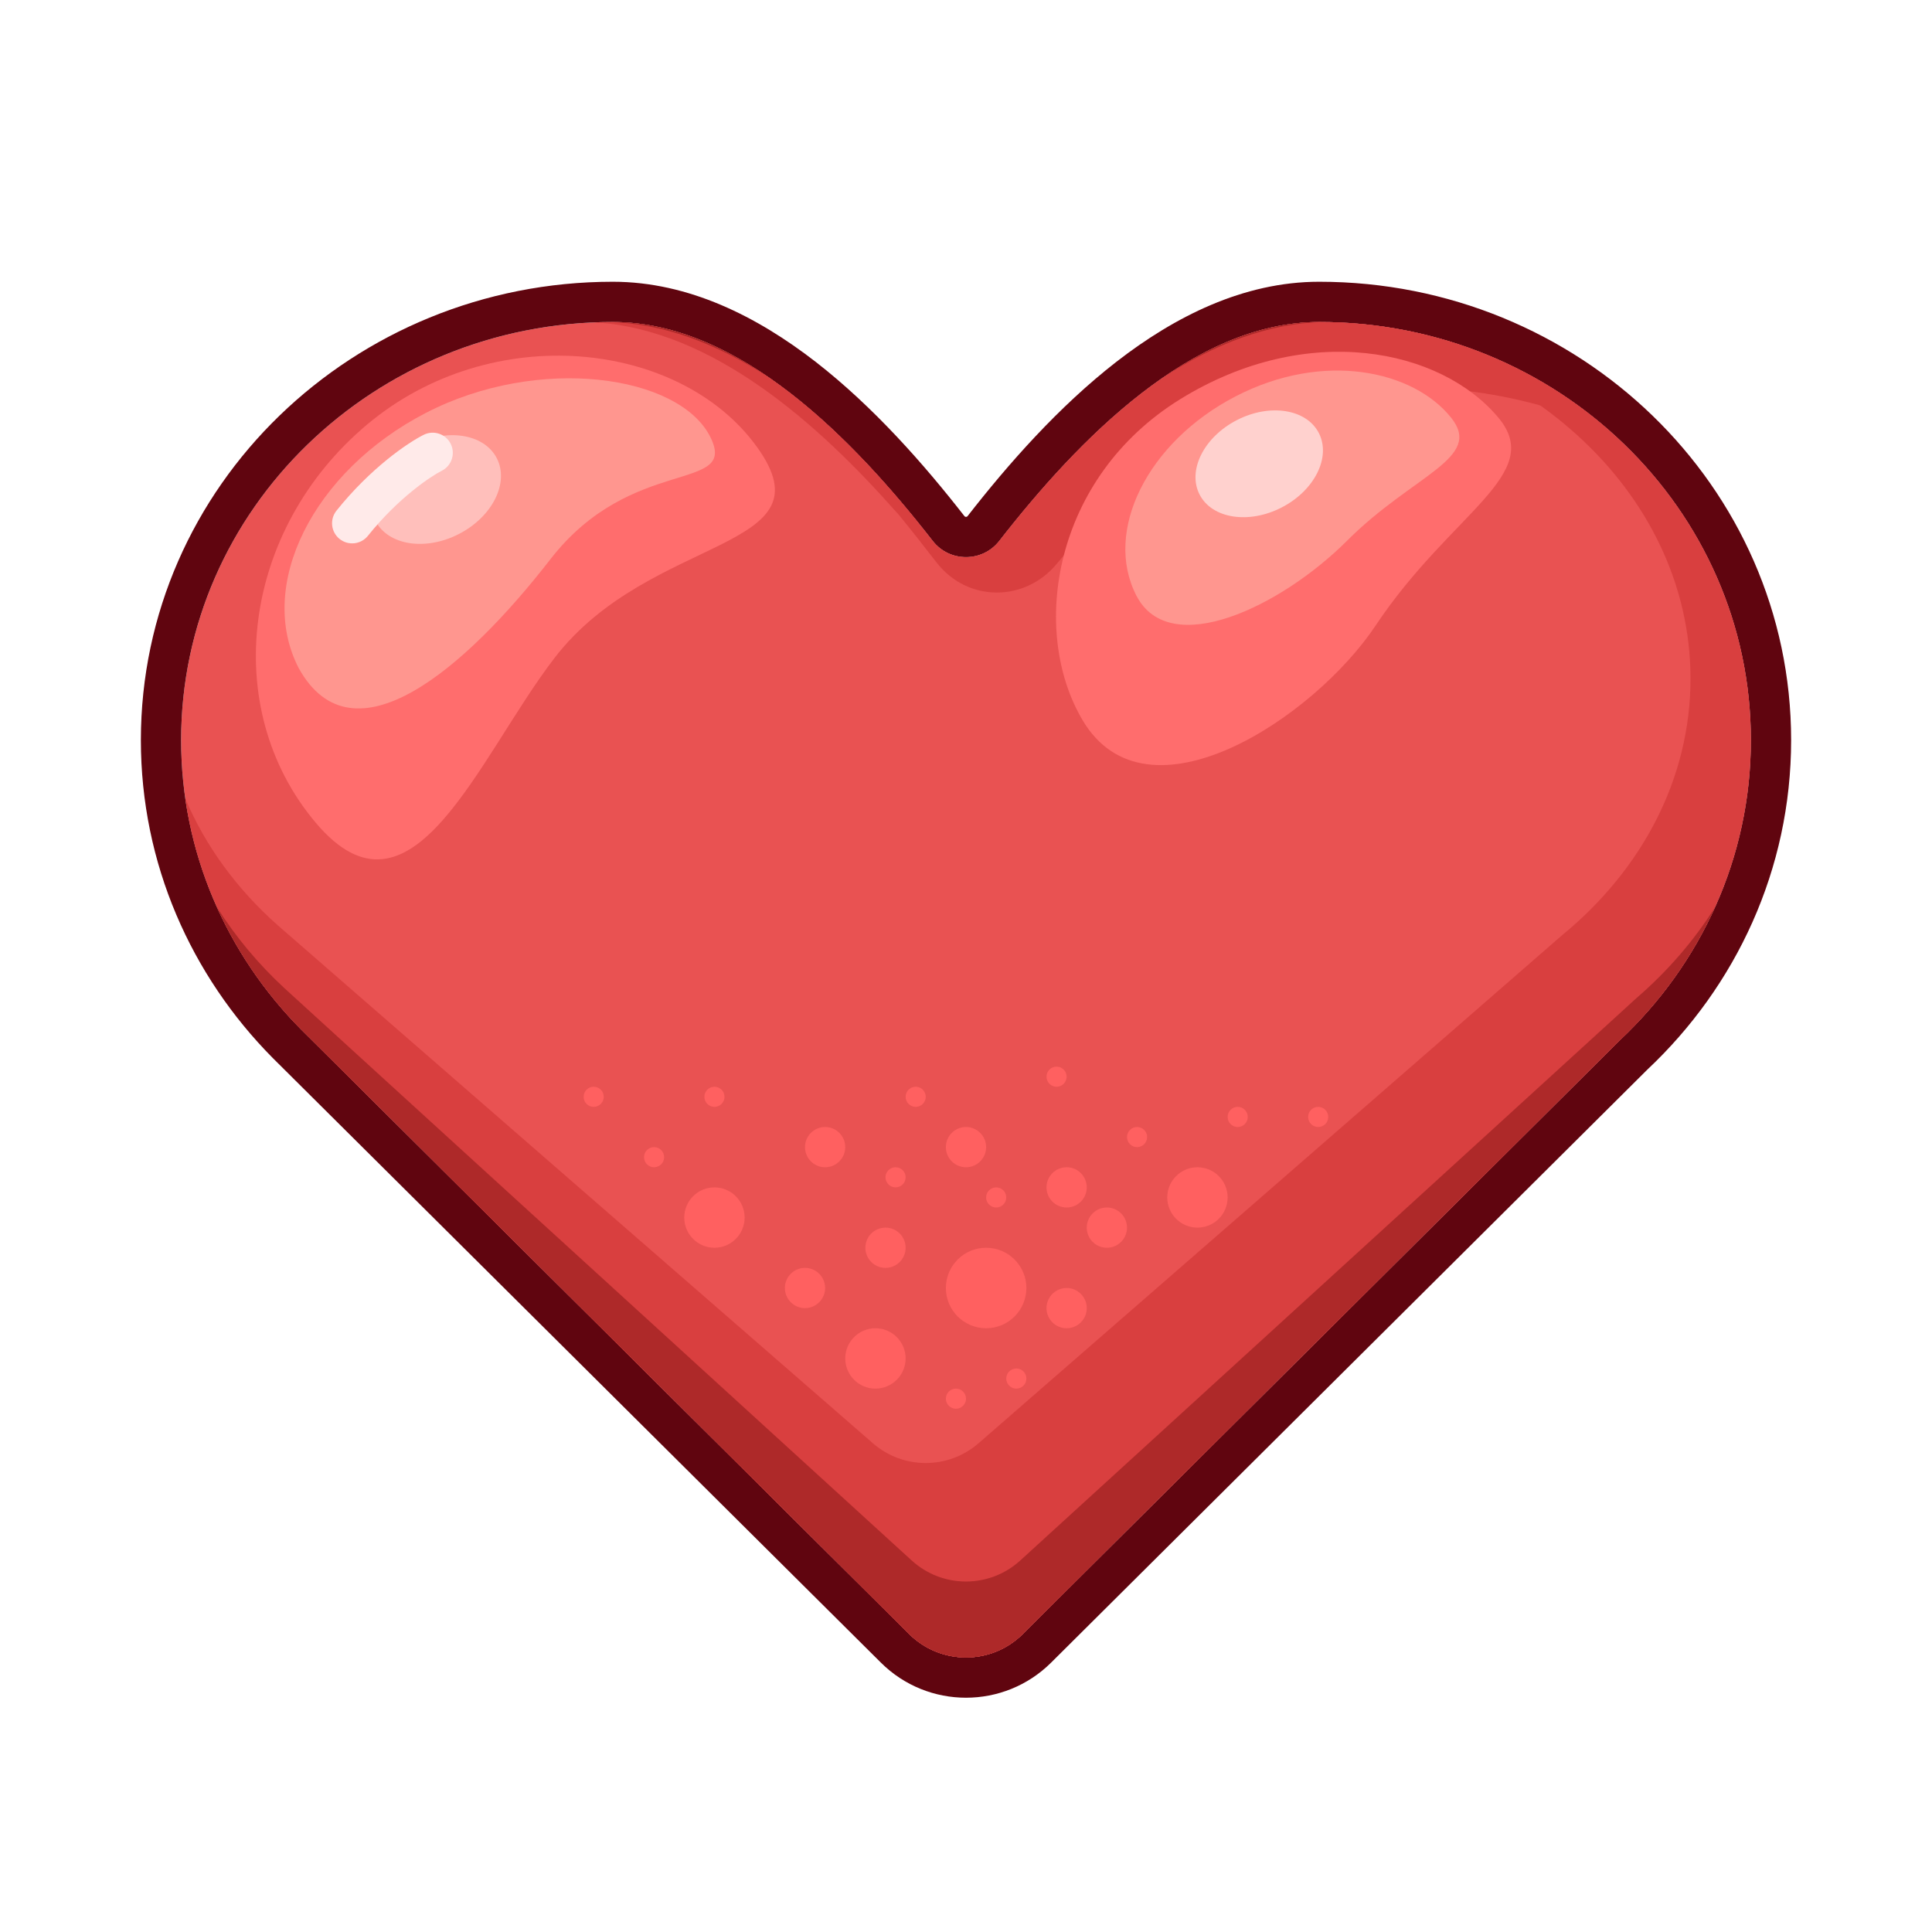<svg width="72" height="72" viewBox="0 0 72 72" fill="none" xmlns="http://www.w3.org/2000/svg">
<path d="M11.231 38.374C8.456 35.574 6.75 31.772 6.75 27.583C6.75 18.977 13.953 12 22.837 12C27.566 12 31.818 16.383 34.761 20.16C35.388 20.963 36.612 20.963 37.239 20.16C40.182 16.383 44.434 12 49.163 12C58.047 12 65.25 18.977 65.25 27.583C65.25 31.977 63.373 35.946 60.353 38.779L38.115 60.896C36.945 62.06 35.055 62.06 33.884 60.897L11.231 38.374Z" fill="#E95252"/>
<path fill-rule="evenodd" clip-rule="evenodd" d="M10.174 39.438L10.166 39.43C7.128 36.365 5.25 32.19 5.25 27.583C5.25 18.104 13.17 10.5 22.837 10.5C25.669 10.5 28.233 11.808 30.388 13.478C32.552 15.157 34.44 17.308 35.944 19.238C35.953 19.249 35.959 19.253 35.965 19.255C35.972 19.259 35.985 19.262 36 19.262C36.015 19.262 36.028 19.259 36.035 19.255C36.041 19.253 36.047 19.249 36.056 19.238C37.56 17.308 39.448 15.157 41.612 13.478C43.767 11.808 46.331 10.5 49.163 10.5C58.83 10.5 66.75 18.104 66.75 27.583C66.75 32.408 64.689 36.76 61.395 39.858L39.173 61.96C37.418 63.705 34.582 63.706 32.827 61.96L10.174 39.438ZM60.353 38.779C63.373 35.946 65.25 31.977 65.25 27.583C65.25 18.977 58.047 12 49.163 12C44.434 12 40.182 16.383 37.239 20.16C36.612 20.963 35.388 20.963 34.761 20.16C31.818 16.383 27.566 12 22.837 12C13.953 12 6.75 18.977 6.75 27.583C6.75 31.772 8.456 35.574 11.231 38.374L33.884 60.897C35.055 62.06 36.945 62.06 38.115 60.896L60.353 38.779Z" fill="#60050F"/>
<path fill-rule="evenodd" clip-rule="evenodd" d="M16.413 43.526L33.884 60.897C35.055 62.06 36.945 62.06 38.115 60.896L38.16 60.851C37.595 60.79 37.042 60.568 36.575 60.182L16.413 43.526ZM60.033 16.096C57.17 13.552 53.353 12 49.162 12C44.434 12 40.182 16.383 37.239 20.16C36.612 20.963 35.387 20.963 34.761 20.16C32.87 17.733 30.439 15.056 27.688 13.453C30.523 15.471 33.009 18.509 34.9 20.958C36.051 22.449 38.202 22.452 39.396 20.996C41.728 18.152 44.626 15.18 48.75 14.625C52.504 14.119 56.607 14.439 60.033 16.096Z" fill="#D93F3F"/>
<path fill-rule="evenodd" clip-rule="evenodd" d="M6.904 29.753C7.656 31.541 8.846 33.154 10.366 34.496L32.53 53.786C33.659 54.768 35.34 54.768 36.469 53.785L58.228 34.841C61.17 32.425 63 29.039 63 25.292C63 18.27 56.579 12.52 48.444 12.033C48.682 12.011 48.922 12 49.162 12C58.047 12 65.25 18.977 65.25 27.583C65.25 31.977 63.372 35.946 60.352 38.779L38.115 60.896C36.945 62.06 35.054 62.06 33.884 60.897L11.231 38.374C8.943 36.066 7.382 33.077 6.904 29.753ZM22.158 12.014C26.588 12.263 30.556 15.879 33.324 18.995C33.573 19.275 33.898 19.443 34.238 19.5C31.325 15.891 27.292 12 22.837 12C22.61 12 22.383 12.005 22.158 12.014Z" fill="#D93F3F"/>
<path fill-rule="evenodd" clip-rule="evenodd" d="M8.084 33.808C8.776 34.908 9.622 35.921 10.596 36.823L33.977 58.155C35.123 59.2 36.876 59.2 38.022 58.155L60.977 37.204C62.132 36.209 63.124 35.066 63.915 33.809C63.068 35.688 61.851 37.373 60.352 38.779L38.115 60.896C36.945 62.06 35.054 62.06 33.884 60.897L11.231 38.374C9.922 37.054 8.851 35.51 8.084 33.808ZM22.64 12.001C24.755 12.036 26.776 12.85 28.63 14.051C26.833 12.818 24.879 12 22.837 12C22.771 12 22.706 12 22.64 12.001ZM43.366 14.053C45.221 12.851 47.243 12.036 49.36 12.001C49.294 12 49.228 12 49.162 12C47.119 12 45.165 12.819 43.366 14.053Z" fill="#AE2929"/>
<path d="M28.194 16.635C31.054 20.567 24.25 19.861 20.665 24.521C17.811 28.232 15.346 34.925 11.754 30.646C8.162 26.368 9.024 19.731 13.678 15.823C18.333 11.915 25.326 12.691 28.194 16.635Z" fill="#FF6D6D"/>
<path d="M26.471 16.284C27.522 18.386 23.551 16.924 20.514 20.839C17.36 24.903 13.155 28.547 11.134 24.903C9.541 21.826 11.659 17.567 15.864 15.391C20.069 13.214 25.314 13.971 26.471 16.284Z" fill="#FF968F"/>
<path d="M55.842 15.567C57.603 17.68 54.081 19.089 51.263 23.316C48.966 26.761 42.739 30.885 40.344 26.838C38.362 23.488 39.251 17.801 43.984 14.876C48.718 11.951 53.697 12.994 55.842 15.567Z" fill="#FF6D6D"/>
<path d="M54.08 15.567C55.29 17.08 52.671 17.681 50.206 20.146C47.74 22.612 43.596 24.604 42.352 22.201C41.108 19.797 42.763 16.471 46.047 14.771C49.332 13.071 52.671 13.806 54.08 15.567Z" fill="#FF968F"/>
<path d="M49.148 16.135C49.612 17.033 48.995 18.275 47.769 18.909C46.542 19.544 45.172 19.331 44.707 18.434C44.243 17.537 44.86 16.295 46.087 15.66C47.313 15.025 48.684 15.238 49.148 16.135Z" fill="#FFD1CE"/>
<path d="M18.513 17.074C18.985 17.987 18.357 19.251 17.109 19.897C15.86 20.543 14.465 20.326 13.993 19.413C13.52 18.5 14.149 17.236 15.397 16.59C16.645 15.944 18.04 16.16 18.513 17.074Z" fill="#FFBFBB"/>
<path fill-rule="evenodd" clip-rule="evenodd" d="M16.796 16.54C16.981 16.91 16.831 17.361 16.46 17.546C16.061 17.746 14.845 18.551 13.711 19.968C13.452 20.292 12.98 20.344 12.656 20.086C12.333 19.827 12.281 19.355 12.539 19.032C13.805 17.449 15.19 16.504 15.79 16.204C16.16 16.019 16.611 16.169 16.796 16.54Z" fill="#FFEAE9"/>
<path d="M33.75 46.5C33.75 46.914 33.414 47.25 33 47.25C32.586 47.25 32.25 46.914 32.25 46.5C32.25 46.086 32.586 45.75 33 45.75C33.414 45.75 33.75 46.086 33.75 46.5Z" fill="#FF6060"/>
<path d="M30.75 48C30.75 48.414 30.414 48.75 30 48.75C29.586 48.75 29.25 48.414 29.25 48C29.25 47.586 29.586 47.25 30 47.25C30.414 47.25 30.75 47.586 30.75 48Z" fill="#FF6060"/>
<path d="M31.5 42.75C31.5 43.164 31.164 43.5 30.75 43.5C30.336 43.5 30 43.164 30 42.75C30 42.336 30.336 42 30.75 42C31.164 42 31.5 42.336 31.5 42.75Z" fill="#FF6060"/>
<path d="M40.5 44.25C40.5 44.664 40.164 45 39.75 45C39.336 45 39 44.664 39 44.25C39 43.836 39.336 43.5 39.75 43.5C40.164 43.5 40.5 43.836 40.5 44.25Z" fill="#FF6060"/>
<path d="M42 45.75C42 46.164 41.664 46.5 41.25 46.5C40.836 46.5 40.5 46.164 40.5 45.75C40.5 45.336 40.836 45 41.25 45C41.664 45 42 45.336 42 45.75Z" fill="#FF6060"/>
<path d="M36.75 42.75C36.75 43.164 36.414 43.5 36 43.5C35.586 43.5 35.25 43.164 35.25 42.75C35.25 42.336 35.586 42 36 42C36.414 42 36.75 42.336 36.75 42.75Z" fill="#FF6060"/>
<path d="M39.75 40.125C39.75 40.332 39.582 40.5 39.375 40.5C39.168 40.5 39 40.332 39 40.125C39 39.918 39.168 39.75 39.375 39.75C39.582 39.75 39.75 39.918 39.75 40.125Z" fill="#FF6060"/>
<path d="M34.5 40.875C34.5 41.082 34.332 41.25 34.125 41.25C33.918 41.25 33.75 41.082 33.75 40.875C33.75 40.668 33.918 40.5 34.125 40.5C34.332 40.5 34.5 40.668 34.5 40.875Z" fill="#FF6060"/>
<path d="M27 40.875C27 41.082 26.832 41.25 26.625 41.25C26.418 41.25 26.25 41.082 26.25 40.875C26.25 40.668 26.418 40.5 26.625 40.5C26.832 40.5 27 40.668 27 40.875Z" fill="#FF6060"/>
<path d="M36 52.125C36 52.332 35.832 52.5 35.625 52.5C35.418 52.5 35.25 52.332 35.25 52.125C35.25 51.918 35.418 51.75 35.625 51.75C35.832 51.75 36 51.918 36 52.125Z" fill="#FF6060"/>
<path d="M38.25 51.375C38.25 51.582 38.082 51.75 37.875 51.75C37.668 51.75 37.5 51.582 37.5 51.375C37.5 51.168 37.668 51 37.875 51C38.082 51 38.25 51.168 38.25 51.375Z" fill="#FF6060"/>
<path d="M37.5 44.625C37.5 44.832 37.332 45 37.125 45C36.918 45 36.75 44.832 36.75 44.625C36.75 44.418 36.918 44.25 37.125 44.25C37.332 44.25 37.5 44.418 37.5 44.625Z" fill="#FF6060"/>
<path d="M33.75 43.875C33.75 44.082 33.582 44.25 33.375 44.25C33.168 44.25 33 44.082 33 43.875C33 43.668 33.168 43.5 33.375 43.5C33.582 43.5 33.75 43.668 33.75 43.875Z" fill="#FF6060"/>
<path d="M24.75 43.125C24.75 43.332 24.582 43.5 24.375 43.5C24.168 43.5 24 43.332 24 43.125C24 42.918 24.168 42.75 24.375 42.75C24.582 42.75 24.75 42.918 24.75 43.125Z" fill="#FF6060"/>
<path d="M22.5 40.875C22.5 41.082 22.332 41.25 22.125 41.25C21.918 41.25 21.75 41.082 21.75 40.875C21.75 40.668 21.918 40.5 22.125 40.5C22.332 40.5 22.5 40.668 22.5 40.875Z" fill="#FF6060"/>
<path d="M42.75 42.375C42.75 42.582 42.582 42.75 42.375 42.75C42.168 42.75 42 42.582 42 42.375C42 42.168 42.168 42 42.375 42C42.582 42 42.75 42.168 42.75 42.375Z" fill="#FF6060"/>
<path d="M46.5 41.625C46.5 41.832 46.332 42 46.125 42C45.918 42 45.75 41.832 45.75 41.625C45.75 41.418 45.918 41.25 46.125 41.25C46.332 41.25 46.5 41.418 46.5 41.625Z" fill="#FF6060"/>
<path d="M49.5 41.625C49.5 41.832 49.332 42 49.125 42C48.918 42 48.75 41.832 48.75 41.625C48.75 41.418 48.918 41.25 49.125 41.25C49.332 41.25 49.5 41.418 49.5 41.625Z" fill="#FF6060"/>
<path d="M40.5 48.75C40.5 49.164 40.164 49.5 39.75 49.5C39.336 49.5 39 49.164 39 48.75C39 48.336 39.336 48 39.75 48C40.164 48 40.5 48.336 40.5 48.75Z" fill="#FF6060"/>
<path d="M38.25 48C38.25 48.828 37.578 49.5 36.75 49.5C35.922 49.5 35.25 48.828 35.25 48C35.25 47.172 35.922 46.5 36.75 46.5C37.578 46.5 38.25 47.172 38.25 48Z" fill="#FF6060"/>
<path d="M33.75 50.625C33.75 51.246 33.246 51.75 32.625 51.75C32.004 51.75 31.5 51.246 31.5 50.625C31.5 50.004 32.004 49.5 32.625 49.5C33.246 49.5 33.75 50.004 33.75 50.625Z" fill="#FF6060"/>
<path d="M45.75 44.625C45.75 45.246 45.246 45.75 44.625 45.75C44.004 45.75 43.5 45.246 43.5 44.625C43.5 44.004 44.004 43.5 44.625 43.5C45.246 43.5 45.75 44.004 45.75 44.625Z" fill="#FF6060"/>
<path d="M27.75 45.375C27.75 45.996 27.246 46.5 26.625 46.5C26.004 46.5 25.5 45.996 25.5 45.375C25.5 44.754 26.004 44.25 26.625 44.25C27.246 44.25 27.75 44.754 27.75 45.375Z" fill="#FF6060"/>
</svg>
